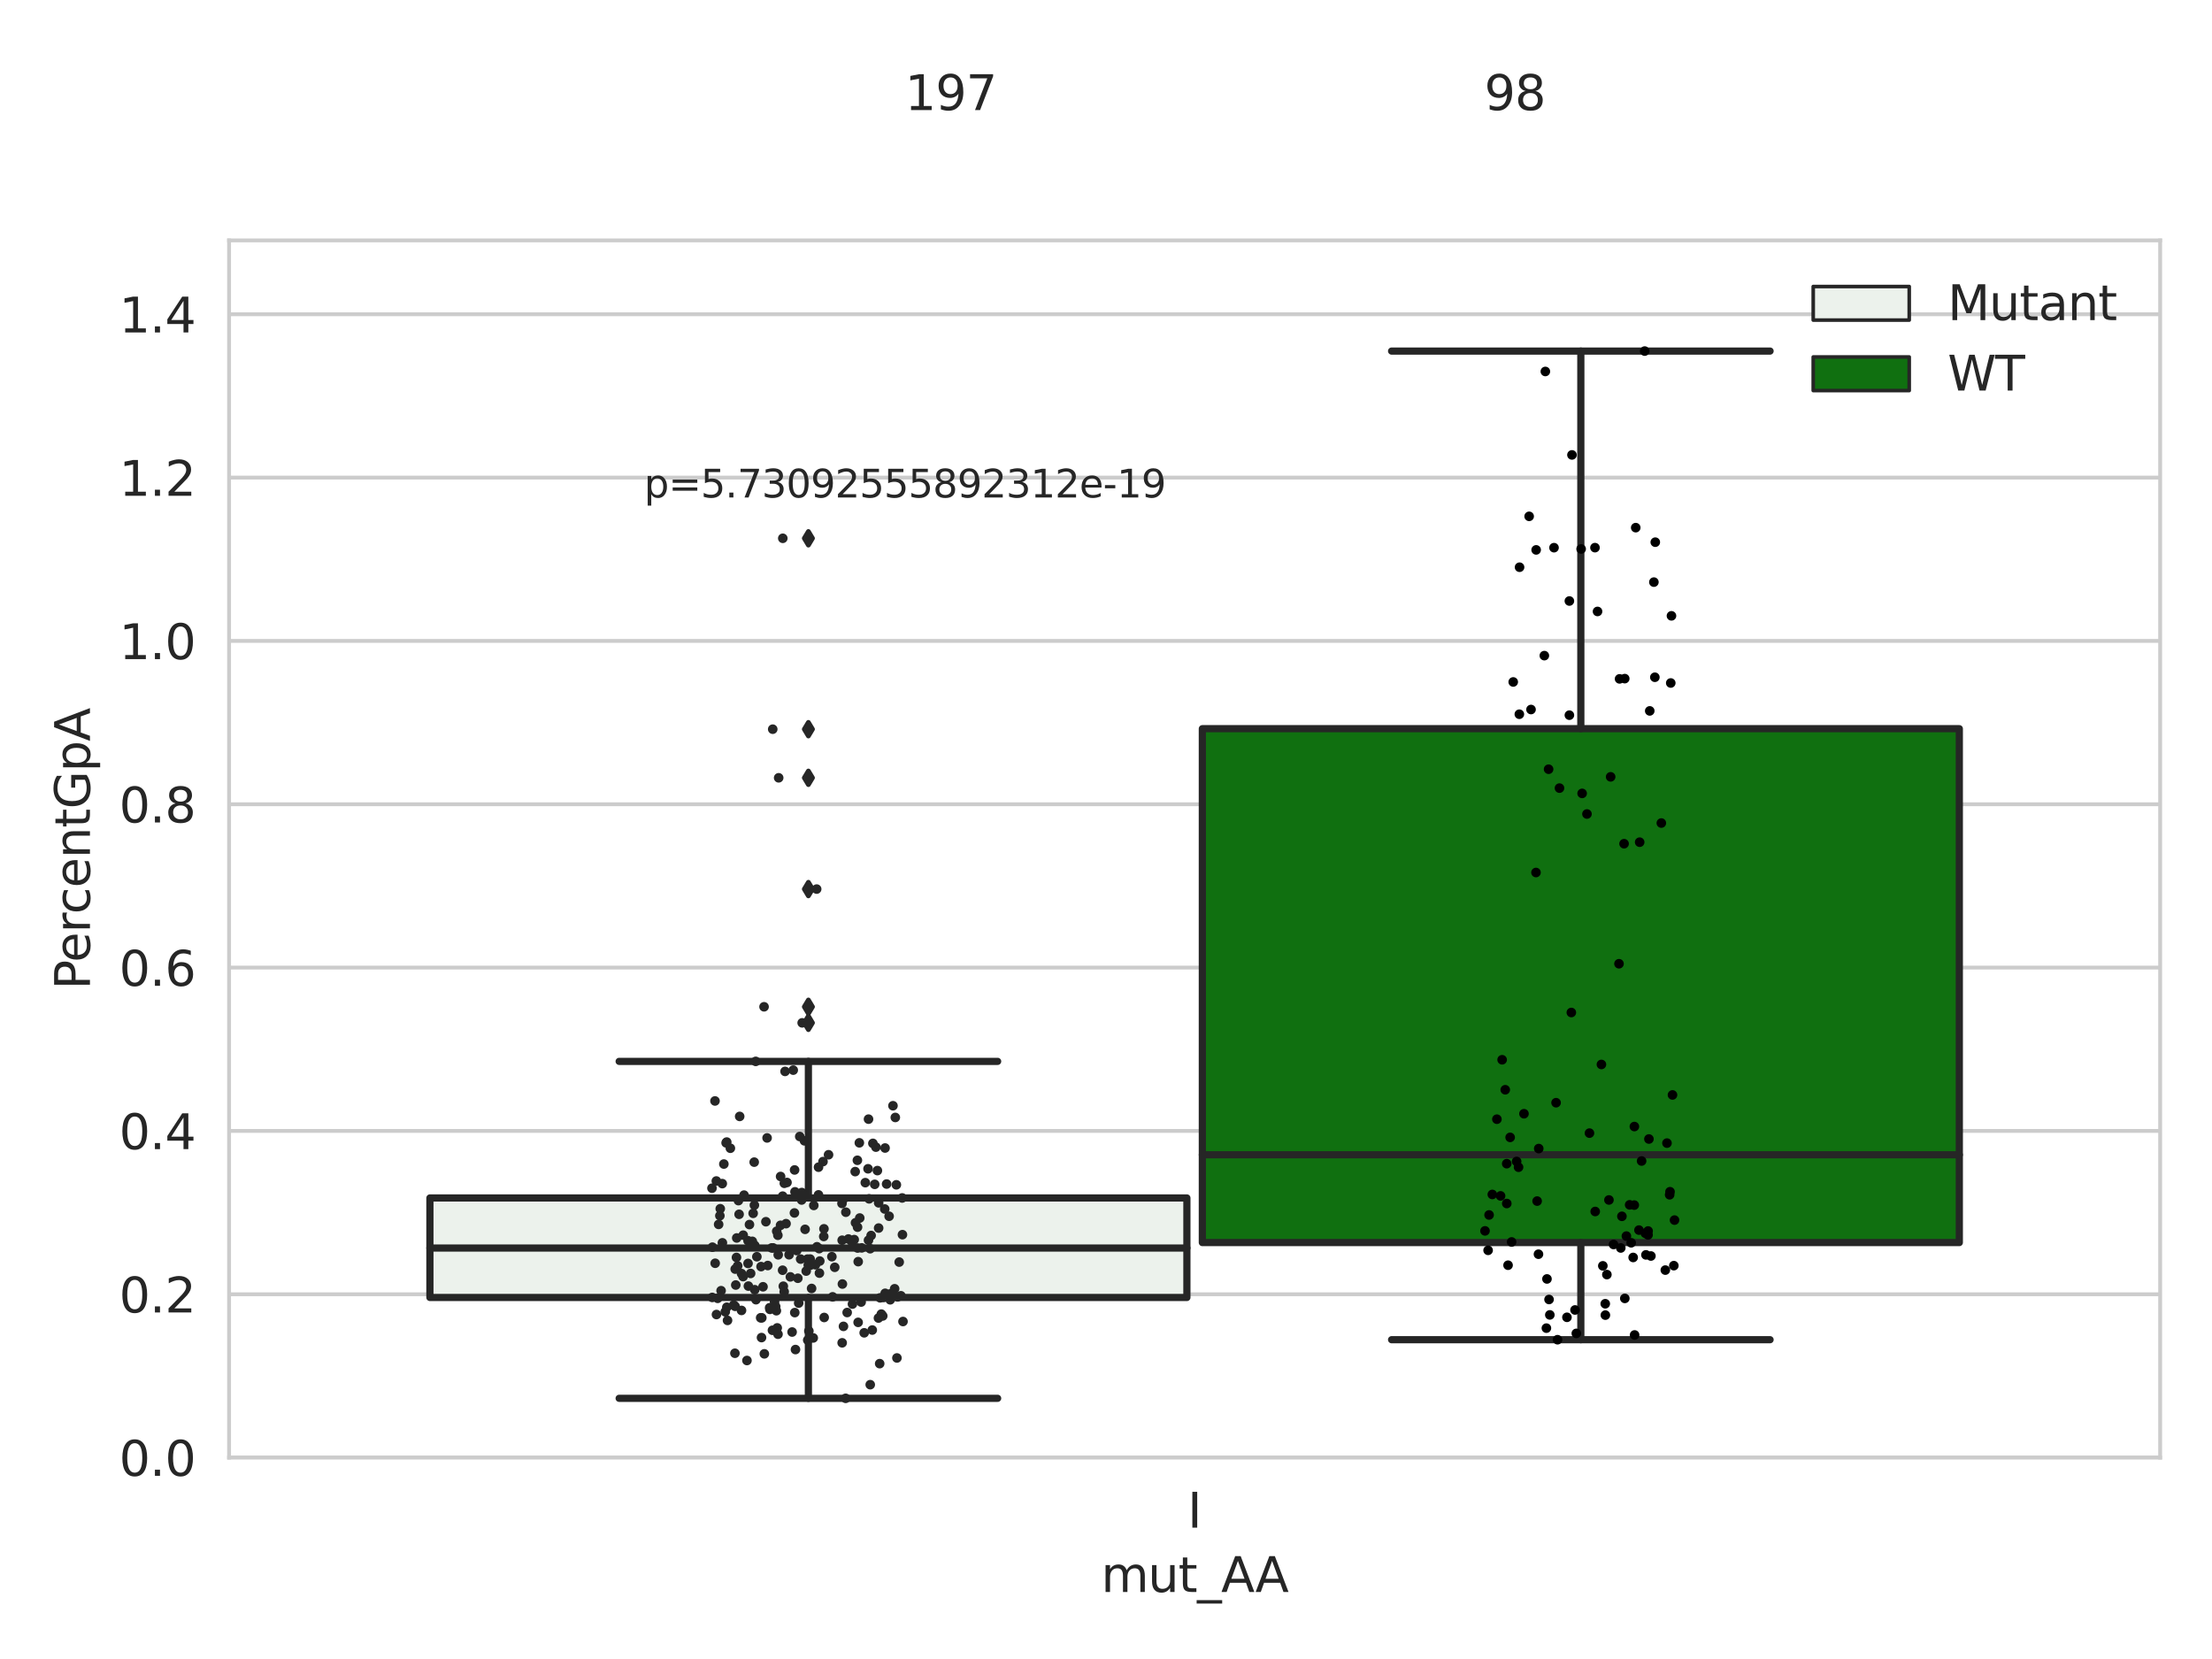 <?xml version="1.0" encoding="utf-8" standalone="no"?>
<!DOCTYPE svg PUBLIC "-//W3C//DTD SVG 1.1//EN"
  "http://www.w3.org/Graphics/SVG/1.1/DTD/svg11.dtd">
<svg xmlns:xlink="http://www.w3.org/1999/xlink" width="460.8pt" height="345.6pt" viewBox="0 0 460.8 345.6" xmlns="http://www.w3.org/2000/svg" version="1.1">
 <defs>
  <style type="text/css">*{stroke-linejoin: round; stroke-linecap: butt}</style>
 </defs>
 <g id="figure_1">
  <g id="patch_1">
   <path d="M 0 345.6 
L 460.8 345.6 
L 460.8 0 
L 0 0 
z
" style="fill: #ffffff"/>
  </g>
  <g id="axes_1">
   <g id="patch_2">
    <path d="M 47.72 303.64 
L 450 303.64 
L 450 50.085 
L 47.72 50.085 
z
" style="fill: #ffffff"/>
   </g>
   <g id="matplotlib.axis_1">
    <g id="xtick_1">
     <g id="text_1">
      <!-- I -->
      <g style="fill: #262626" transform="translate(247.385 318.238)scale(0.1 -0.1)">
       <defs>
        <path id="DejaVuSans-49" d="M 628 4666 
L 1259 4666 
L 1259 0 
L 628 0 
L 628 4666 
z
" transform="scale(0.016)"/>
       </defs>
       <use xlink:href="#DejaVuSans-49"/>
      </g>
     </g>
    </g>
    <g id="text_2">
     <!-- mut_AA -->
     <g style="fill: #262626" transform="translate(229.383 331.638)scale(0.1 -0.1)">
      <defs>
       <path id="DejaVuSans-6d" d="M 3328 2828 
Q 3544 3216 3844 3400 
Q 4144 3584 4550 3584 
Q 5097 3584 5394 3201 
Q 5691 2819 5691 2113 
L 5691 0 
L 5113 0 
L 5113 2094 
Q 5113 2597 4934 2840 
Q 4756 3084 4391 3084 
Q 3944 3084 3684 2787 
Q 3425 2491 3425 1978 
L 3425 0 
L 2847 0 
L 2847 2094 
Q 2847 2600 2669 2842 
Q 2491 3084 2119 3084 
Q 1678 3084 1418 2786 
Q 1159 2488 1159 1978 
L 1159 0 
L 581 0 
L 581 3500 
L 1159 3500 
L 1159 2956 
Q 1356 3278 1631 3431 
Q 1906 3584 2284 3584 
Q 2666 3584 2933 3390 
Q 3200 3197 3328 2828 
z
" transform="scale(0.016)"/>
       <path id="DejaVuSans-75" d="M 544 1381 
L 544 3500 
L 1119 3500 
L 1119 1403 
Q 1119 906 1312 657 
Q 1506 409 1894 409 
Q 2359 409 2629 706 
Q 2900 1003 2900 1516 
L 2900 3500 
L 3475 3500 
L 3475 0 
L 2900 0 
L 2900 538 
Q 2691 219 2414 64 
Q 2138 -91 1772 -91 
Q 1169 -91 856 284 
Q 544 659 544 1381 
z
M 1991 3584 
L 1991 3584 
z
" transform="scale(0.016)"/>
       <path id="DejaVuSans-74" d="M 1172 4494 
L 1172 3500 
L 2356 3500 
L 2356 3053 
L 1172 3053 
L 1172 1153 
Q 1172 725 1289 603 
Q 1406 481 1766 481 
L 2356 481 
L 2356 0 
L 1766 0 
Q 1100 0 847 248 
Q 594 497 594 1153 
L 594 3053 
L 172 3053 
L 172 3500 
L 594 3500 
L 594 4494 
L 1172 4494 
z
" transform="scale(0.016)"/>
       <path id="DejaVuSans-5f" d="M 3263 -1063 
L 3263 -1509 
L -63 -1509 
L -63 -1063 
L 3263 -1063 
z
" transform="scale(0.016)"/>
       <path id="DejaVuSans-41" d="M 2188 4044 
L 1331 1722 
L 3047 1722 
L 2188 4044 
z
M 1831 4666 
L 2547 4666 
L 4325 0 
L 3669 0 
L 3244 1197 
L 1141 1197 
L 716 0 
L 50 0 
L 1831 4666 
z
" transform="scale(0.016)"/>
      </defs>
      <use xlink:href="#DejaVuSans-6d"/>
      <use xlink:href="#DejaVuSans-75" x="97.412"/>
      <use xlink:href="#DejaVuSans-74" x="160.791"/>
      <use xlink:href="#DejaVuSans-5f" x="200"/>
      <use xlink:href="#DejaVuSans-41" x="250"/>
      <use xlink:href="#DejaVuSans-41" x="321.158"/>
     </g>
    </g>
   </g>
   <g id="matplotlib.axis_2">
    <g id="ytick_1">
     <g id="line2d_1">
      <path d="M 47.72 303.64 
L 450 303.64 
" clip-path="url(#pb534c7aae3)" style="fill: none; stroke: #cccccc; stroke-width: 0.8; stroke-linecap: round"/>
     </g>
     <g id="text_3">
      <!-- 0.0 -->
      <g style="fill: #262626" transform="translate(24.817 307.439)scale(0.1 -0.1)">
       <defs>
        <path id="DejaVuSans-30" d="M 2034 4250 
Q 1547 4250 1301 3770 
Q 1056 3291 1056 2328 
Q 1056 1369 1301 889 
Q 1547 409 2034 409 
Q 2525 409 2770 889 
Q 3016 1369 3016 2328 
Q 3016 3291 2770 3770 
Q 2525 4250 2034 4250 
z
M 2034 4750 
Q 2819 4750 3233 4129 
Q 3647 3509 3647 2328 
Q 3647 1150 3233 529 
Q 2819 -91 2034 -91 
Q 1250 -91 836 529 
Q 422 1150 422 2328 
Q 422 3509 836 4129 
Q 1250 4750 2034 4750 
z
" transform="scale(0.016)"/>
        <path id="DejaVuSans-2e" d="M 684 794 
L 1344 794 
L 1344 0 
L 684 0 
L 684 794 
z
" transform="scale(0.016)"/>
       </defs>
       <use xlink:href="#DejaVuSans-30"/>
       <use xlink:href="#DejaVuSans-2e" x="63.623"/>
       <use xlink:href="#DejaVuSans-30" x="95.41"/>
      </g>
     </g>
    </g>
    <g id="ytick_2">
     <g id="line2d_2">
      <path d="M 47.72 269.614 
L 450 269.614 
" clip-path="url(#pb534c7aae3)" style="fill: none; stroke: #cccccc; stroke-width: 0.8; stroke-linecap: round"/>
     </g>
     <g id="text_4">
      <!-- 0.2 -->
      <g style="fill: #262626" transform="translate(24.817 273.413)scale(0.1 -0.1)">
       <defs>
        <path id="DejaVuSans-32" d="M 1228 531 
L 3431 531 
L 3431 0 
L 469 0 
L 469 531 
Q 828 903 1448 1529 
Q 2069 2156 2228 2338 
Q 2531 2678 2651 2914 
Q 2772 3150 2772 3378 
Q 2772 3750 2511 3984 
Q 2250 4219 1831 4219 
Q 1534 4219 1204 4116 
Q 875 4013 500 3803 
L 500 4441 
Q 881 4594 1212 4672 
Q 1544 4750 1819 4750 
Q 2544 4750 2975 4387 
Q 3406 4025 3406 3419 
Q 3406 3131 3298 2873 
Q 3191 2616 2906 2266 
Q 2828 2175 2409 1742 
Q 1991 1309 1228 531 
z
" transform="scale(0.016)"/>
       </defs>
       <use xlink:href="#DejaVuSans-30"/>
       <use xlink:href="#DejaVuSans-2e" x="63.623"/>
       <use xlink:href="#DejaVuSans-32" x="95.41"/>
      </g>
     </g>
    </g>
    <g id="ytick_3">
     <g id="line2d_3">
      <path d="M 47.72 235.589 
L 450 235.589 
" clip-path="url(#pb534c7aae3)" style="fill: none; stroke: #cccccc; stroke-width: 0.8; stroke-linecap: round"/>
     </g>
     <g id="text_5">
      <!-- 0.4 -->
      <g style="fill: #262626" transform="translate(24.817 239.388)scale(0.1 -0.1)">
       <defs>
        <path id="DejaVuSans-34" d="M 2419 4116 
L 825 1625 
L 2419 1625 
L 2419 4116 
z
M 2253 4666 
L 3047 4666 
L 3047 1625 
L 3713 1625 
L 3713 1100 
L 3047 1100 
L 3047 0 
L 2419 0 
L 2419 1100 
L 313 1100 
L 313 1709 
L 2253 4666 
z
" transform="scale(0.016)"/>
       </defs>
       <use xlink:href="#DejaVuSans-30"/>
       <use xlink:href="#DejaVuSans-2e" x="63.623"/>
       <use xlink:href="#DejaVuSans-34" x="95.41"/>
      </g>
     </g>
    </g>
    <g id="ytick_4">
     <g id="line2d_4">
      <path d="M 47.72 201.563 
L 450 201.563 
" clip-path="url(#pb534c7aae3)" style="fill: none; stroke: #cccccc; stroke-width: 0.8; stroke-linecap: round"/>
     </g>
     <g id="text_6">
      <!-- 0.6 -->
      <g style="fill: #262626" transform="translate(24.817 205.362)scale(0.1 -0.1)">
       <defs>
        <path id="DejaVuSans-36" d="M 2113 2584 
Q 1688 2584 1439 2293 
Q 1191 2003 1191 1497 
Q 1191 994 1439 701 
Q 1688 409 2113 409 
Q 2538 409 2786 701 
Q 3034 994 3034 1497 
Q 3034 2003 2786 2293 
Q 2538 2584 2113 2584 
z
M 3366 4563 
L 3366 3988 
Q 3128 4100 2886 4159 
Q 2644 4219 2406 4219 
Q 1781 4219 1451 3797 
Q 1122 3375 1075 2522 
Q 1259 2794 1537 2939 
Q 1816 3084 2150 3084 
Q 2853 3084 3261 2657 
Q 3669 2231 3669 1497 
Q 3669 778 3244 343 
Q 2819 -91 2113 -91 
Q 1303 -91 875 529 
Q 447 1150 447 2328 
Q 447 3434 972 4092 
Q 1497 4750 2381 4750 
Q 2619 4750 2861 4703 
Q 3103 4656 3366 4563 
z
" transform="scale(0.016)"/>
       </defs>
       <use xlink:href="#DejaVuSans-30"/>
       <use xlink:href="#DejaVuSans-2e" x="63.623"/>
       <use xlink:href="#DejaVuSans-36" x="95.41"/>
      </g>
     </g>
    </g>
    <g id="ytick_5">
     <g id="line2d_5">
      <path d="M 47.72 167.537 
L 450 167.537 
" clip-path="url(#pb534c7aae3)" style="fill: none; stroke: #cccccc; stroke-width: 0.8; stroke-linecap: round"/>
     </g>
     <g id="text_7">
      <!-- 0.8 -->
      <g style="fill: #262626" transform="translate(24.817 171.336)scale(0.1 -0.1)">
       <defs>
        <path id="DejaVuSans-38" d="M 2034 2216 
Q 1584 2216 1326 1975 
Q 1069 1734 1069 1313 
Q 1069 891 1326 650 
Q 1584 409 2034 409 
Q 2484 409 2743 651 
Q 3003 894 3003 1313 
Q 3003 1734 2745 1975 
Q 2488 2216 2034 2216 
z
M 1403 2484 
Q 997 2584 770 2862 
Q 544 3141 544 3541 
Q 544 4100 942 4425 
Q 1341 4750 2034 4750 
Q 2731 4750 3128 4425 
Q 3525 4100 3525 3541 
Q 3525 3141 3298 2862 
Q 3072 2584 2669 2484 
Q 3125 2378 3379 2068 
Q 3634 1759 3634 1313 
Q 3634 634 3220 271 
Q 2806 -91 2034 -91 
Q 1263 -91 848 271 
Q 434 634 434 1313 
Q 434 1759 690 2068 
Q 947 2378 1403 2484 
z
M 1172 3481 
Q 1172 3119 1398 2916 
Q 1625 2713 2034 2713 
Q 2441 2713 2670 2916 
Q 2900 3119 2900 3481 
Q 2900 3844 2670 4047 
Q 2441 4250 2034 4250 
Q 1625 4250 1398 4047 
Q 1172 3844 1172 3481 
z
" transform="scale(0.016)"/>
       </defs>
       <use xlink:href="#DejaVuSans-30"/>
       <use xlink:href="#DejaVuSans-2e" x="63.623"/>
       <use xlink:href="#DejaVuSans-38" x="95.41"/>
      </g>
     </g>
    </g>
    <g id="ytick_6">
     <g id="line2d_6">
      <path d="M 47.72 133.511 
L 450 133.511 
" clip-path="url(#pb534c7aae3)" style="fill: none; stroke: #cccccc; stroke-width: 0.8; stroke-linecap: round"/>
     </g>
     <g id="text_8">
      <!-- 1.0 -->
      <g style="fill: #262626" transform="translate(24.817 137.311)scale(0.1 -0.1)">
       <defs>
        <path id="DejaVuSans-31" d="M 794 531 
L 1825 531 
L 1825 4091 
L 703 3866 
L 703 4441 
L 1819 4666 
L 2450 4666 
L 2450 531 
L 3481 531 
L 3481 0 
L 794 0 
L 794 531 
z
" transform="scale(0.016)"/>
       </defs>
       <use xlink:href="#DejaVuSans-31"/>
       <use xlink:href="#DejaVuSans-2e" x="63.623"/>
       <use xlink:href="#DejaVuSans-30" x="95.41"/>
      </g>
     </g>
    </g>
    <g id="ytick_7">
     <g id="line2d_7">
      <path d="M 47.72 99.486 
L 450 99.486 
" clip-path="url(#pb534c7aae3)" style="fill: none; stroke: #cccccc; stroke-width: 0.8; stroke-linecap: round"/>
     </g>
     <g id="text_9">
      <!-- 1.2 -->
      <g style="fill: #262626" transform="translate(24.817 103.285)scale(0.1 -0.1)">
       <use xlink:href="#DejaVuSans-31"/>
       <use xlink:href="#DejaVuSans-2e" x="63.623"/>
       <use xlink:href="#DejaVuSans-32" x="95.41"/>
      </g>
     </g>
    </g>
    <g id="ytick_8">
     <g id="line2d_8">
      <path d="M 47.72 65.46 
L 450 65.46 
" clip-path="url(#pb534c7aae3)" style="fill: none; stroke: #cccccc; stroke-width: 0.8; stroke-linecap: round"/>
     </g>
     <g id="text_10">
      <!-- 1.4 -->
      <g style="fill: #262626" transform="translate(24.817 69.259)scale(0.1 -0.1)">
       <use xlink:href="#DejaVuSans-31"/>
       <use xlink:href="#DejaVuSans-2e" x="63.623"/>
       <use xlink:href="#DejaVuSans-34" x="95.41"/>
      </g>
     </g>
    </g>
    <g id="text_11">
     <!-- PercentGpA -->
     <g style="fill: #262626" transform="translate(18.737 206.139)rotate(-90)scale(0.1 -0.1)">
      <defs>
       <path id="DejaVuSans-50" d="M 1259 4147 
L 1259 2394 
L 2053 2394 
Q 2494 2394 2734 2622 
Q 2975 2850 2975 3272 
Q 2975 3691 2734 3919 
Q 2494 4147 2053 4147 
L 1259 4147 
z
M 628 4666 
L 2053 4666 
Q 2838 4666 3239 4311 
Q 3641 3956 3641 3272 
Q 3641 2581 3239 2228 
Q 2838 1875 2053 1875 
L 1259 1875 
L 1259 0 
L 628 0 
L 628 4666 
z
" transform="scale(0.016)"/>
       <path id="DejaVuSans-65" d="M 3597 1894 
L 3597 1613 
L 953 1613 
Q 991 1019 1311 708 
Q 1631 397 2203 397 
Q 2534 397 2845 478 
Q 3156 559 3463 722 
L 3463 178 
Q 3153 47 2828 -22 
Q 2503 -91 2169 -91 
Q 1331 -91 842 396 
Q 353 884 353 1716 
Q 353 2575 817 3079 
Q 1281 3584 2069 3584 
Q 2775 3584 3186 3129 
Q 3597 2675 3597 1894 
z
M 3022 2063 
Q 3016 2534 2758 2815 
Q 2500 3097 2075 3097 
Q 1594 3097 1305 2825 
Q 1016 2553 972 2059 
L 3022 2063 
z
" transform="scale(0.016)"/>
       <path id="DejaVuSans-72" d="M 2631 2963 
Q 2534 3019 2420 3045 
Q 2306 3072 2169 3072 
Q 1681 3072 1420 2755 
Q 1159 2438 1159 1844 
L 1159 0 
L 581 0 
L 581 3500 
L 1159 3500 
L 1159 2956 
Q 1341 3275 1631 3429 
Q 1922 3584 2338 3584 
Q 2397 3584 2469 3576 
Q 2541 3569 2628 3553 
L 2631 2963 
z
" transform="scale(0.016)"/>
       <path id="DejaVuSans-63" d="M 3122 3366 
L 3122 2828 
Q 2878 2963 2633 3030 
Q 2388 3097 2138 3097 
Q 1578 3097 1268 2742 
Q 959 2388 959 1747 
Q 959 1106 1268 751 
Q 1578 397 2138 397 
Q 2388 397 2633 464 
Q 2878 531 3122 666 
L 3122 134 
Q 2881 22 2623 -34 
Q 2366 -91 2075 -91 
Q 1284 -91 818 406 
Q 353 903 353 1747 
Q 353 2603 823 3093 
Q 1294 3584 2113 3584 
Q 2378 3584 2631 3529 
Q 2884 3475 3122 3366 
z
" transform="scale(0.016)"/>
       <path id="DejaVuSans-6e" d="M 3513 2113 
L 3513 0 
L 2938 0 
L 2938 2094 
Q 2938 2591 2744 2837 
Q 2550 3084 2163 3084 
Q 1697 3084 1428 2787 
Q 1159 2491 1159 1978 
L 1159 0 
L 581 0 
L 581 3500 
L 1159 3500 
L 1159 2956 
Q 1366 3272 1645 3428 
Q 1925 3584 2291 3584 
Q 2894 3584 3203 3211 
Q 3513 2838 3513 2113 
z
" transform="scale(0.016)"/>
       <path id="DejaVuSans-47" d="M 3809 666 
L 3809 1919 
L 2778 1919 
L 2778 2438 
L 4434 2438 
L 4434 434 
Q 4069 175 3628 42 
Q 3188 -91 2688 -91 
Q 1594 -91 976 548 
Q 359 1188 359 2328 
Q 359 3472 976 4111 
Q 1594 4750 2688 4750 
Q 3144 4750 3555 4637 
Q 3966 4525 4313 4306 
L 4313 3634 
Q 3963 3931 3569 4081 
Q 3175 4231 2741 4231 
Q 1884 4231 1454 3753 
Q 1025 3275 1025 2328 
Q 1025 1384 1454 906 
Q 1884 428 2741 428 
Q 3075 428 3337 486 
Q 3600 544 3809 666 
z
" transform="scale(0.016)"/>
       <path id="DejaVuSans-70" d="M 1159 525 
L 1159 -1331 
L 581 -1331 
L 581 3500 
L 1159 3500 
L 1159 2969 
Q 1341 3281 1617 3432 
Q 1894 3584 2278 3584 
Q 2916 3584 3314 3078 
Q 3713 2572 3713 1747 
Q 3713 922 3314 415 
Q 2916 -91 2278 -91 
Q 1894 -91 1617 61 
Q 1341 213 1159 525 
z
M 3116 1747 
Q 3116 2381 2855 2742 
Q 2594 3103 2138 3103 
Q 1681 3103 1420 2742 
Q 1159 2381 1159 1747 
Q 1159 1113 1420 752 
Q 1681 391 2138 391 
Q 2594 391 2855 752 
Q 3116 1113 3116 1747 
z
" transform="scale(0.016)"/>
      </defs>
      <use xlink:href="#DejaVuSans-50"/>
      <use xlink:href="#DejaVuSans-65" x="56.678"/>
      <use xlink:href="#DejaVuSans-72" x="118.201"/>
      <use xlink:href="#DejaVuSans-63" x="157.064"/>
      <use xlink:href="#DejaVuSans-65" x="212.045"/>
      <use xlink:href="#DejaVuSans-6e" x="273.568"/>
      <use xlink:href="#DejaVuSans-74" x="336.947"/>
      <use xlink:href="#DejaVuSans-47" x="376.156"/>
      <use xlink:href="#DejaVuSans-70" x="453.646"/>
      <use xlink:href="#DejaVuSans-41" x="517.123"/>
     </g>
    </g>
   </g>
   <g id="patch_3">
    <path d="M 89.557 270.289 
L 247.251 270.289 
L 247.251 249.556 
L 89.557 249.556 
L 89.557 270.289 
z
" clip-path="url(#pb534c7aae3)" style="fill: #ecf2ec; stroke: #262626; stroke-width: 1.5; stroke-linejoin: miter"/>
   </g>
   <g id="patch_4">
    <path d="M 250.469 258.851 
L 408.163 258.851 
L 408.163 151.798 
L 250.469 151.798 
L 250.469 258.851 
z
" clip-path="url(#pb534c7aae3)" style="fill: #107010; stroke: #262626; stroke-width: 1.5; stroke-linejoin: miter"/>
   </g>
   <g id="patch_5">
    <path d="M 248.86 303.64 
L 248.86 303.64 
L 248.86 303.64 
L 248.86 303.64 
z
" clip-path="url(#pb534c7aae3)" style="fill: #ecf2ec; stroke: #262626; stroke-width: 0.75; stroke-linejoin: miter"/>
   </g>
   <g id="patch_6">
    <path d="M 248.86 303.64 
L 248.86 303.64 
L 248.86 303.64 
L 248.86 303.64 
z
" clip-path="url(#pb534c7aae3)" style="fill: #107010; stroke: #262626; stroke-width: 0.75; stroke-linejoin: miter"/>
   </g>
   <g id="PathCollection_1"/>
   <g id="PathCollection_2"/>
   <g id="line2d_9">
    <path d="M 168.404 270.289 
L 168.404 291.295 
" clip-path="url(#pb534c7aae3)" style="fill: none; stroke: #262626; stroke-width: 1.5; stroke-linecap: round"/>
   </g>
   <g id="line2d_10">
    <path d="M 168.404 249.556 
L 168.404 221.105 
" clip-path="url(#pb534c7aae3)" style="fill: none; stroke: #262626; stroke-width: 1.5; stroke-linecap: round"/>
   </g>
   <g id="line2d_11">
    <path d="M 128.981 291.295 
L 207.827 291.295 
" clip-path="url(#pb534c7aae3)" style="fill: none; stroke: #262626; stroke-width: 1.5; stroke-linecap: round"/>
   </g>
   <g id="line2d_12">
    <path d="M 128.981 221.105 
L 207.827 221.105 
" clip-path="url(#pb534c7aae3)" style="fill: none; stroke: #262626; stroke-width: 1.5; stroke-linecap: round"/>
   </g>
   <g id="line2d_13">
    <defs>
     <path id="m7ea9da7914" d="M -0 1.414 
L 0.849 0 
L 0 -1.414 
L -0.849 -0 
z
" style="stroke: #262626; stroke-linejoin: miter"/>
    </defs>
    <g clip-path="url(#pb534c7aae3)">
     <use xlink:href="#m7ea9da7914" x="168.404" y="151.904" style="fill: #262626; stroke: #262626; stroke-linejoin: miter"/>
     <use xlink:href="#m7ea9da7914" x="168.404" y="162.031" style="fill: #262626; stroke: #262626; stroke-linejoin: miter"/>
     <use xlink:href="#m7ea9da7914" x="168.404" y="185.211" style="fill: #262626; stroke: #262626; stroke-linejoin: miter"/>
     <use xlink:href="#m7ea9da7914" x="168.404" y="213.077" style="fill: #262626; stroke: #262626; stroke-linejoin: miter"/>
     <use xlink:href="#m7ea9da7914" x="168.404" y="209.732" style="fill: #262626; stroke: #262626; stroke-linejoin: miter"/>
     <use xlink:href="#m7ea9da7914" x="168.404" y="112.137" style="fill: #262626; stroke: #262626; stroke-linejoin: miter"/>
    </g>
   </g>
   <g id="line2d_14">
    <path d="M 329.316 258.851 
L 329.316 279.086 
" clip-path="url(#pb534c7aae3)" style="fill: none; stroke: #262626; stroke-width: 1.5; stroke-linecap: round"/>
   </g>
   <g id="line2d_15">
    <path d="M 329.316 151.798 
L 329.316 73.136 
" clip-path="url(#pb534c7aae3)" style="fill: none; stroke: #262626; stroke-width: 1.5; stroke-linecap: round"/>
   </g>
   <g id="line2d_16">
    <path d="M 289.893 279.086 
L 368.739 279.086 
" clip-path="url(#pb534c7aae3)" style="fill: none; stroke: #262626; stroke-width: 1.5; stroke-linecap: round"/>
   </g>
   <g id="line2d_17">
    <path d="M 289.893 73.136 
L 368.739 73.136 
" clip-path="url(#pb534c7aae3)" style="fill: none; stroke: #262626; stroke-width: 1.5; stroke-linecap: round"/>
   </g>
   <g id="line2d_18"/>
   <g id="line2d_19">
    <path d="M 89.557 259.985 
L 247.251 259.985 
" clip-path="url(#pb534c7aae3)" style="fill: none; stroke: #262626; stroke-width: 1.5; stroke-linecap: round"/>
   </g>
   <g id="line2d_20">
    <path d="M 250.469 240.563 
L 408.163 240.563 
" clip-path="url(#pb534c7aae3)" style="fill: none; stroke: #262626; stroke-width: 1.5; stroke-linecap: round"/>
   </g>
   <g id="patch_7">
    <path d="M 47.72 303.64 
L 47.72 50.085 
" style="fill: none; stroke: #cccccc; stroke-width: 0.8; stroke-linejoin: miter; stroke-linecap: square"/>
   </g>
   <g id="patch_8">
    <path d="M 450 303.64 
L 450 50.085 
" style="fill: none; stroke: #cccccc; stroke-width: 0.8; stroke-linejoin: miter; stroke-linecap: square"/>
   </g>
   <g id="patch_9">
    <path d="M 47.72 303.64 
L 450 303.64 
" style="fill: none; stroke: #cccccc; stroke-width: 0.8; stroke-linejoin: miter; stroke-linecap: square"/>
   </g>
   <g id="patch_10">
    <path d="M 47.72 50.085 
L 450 50.085 
" style="fill: none; stroke: #cccccc; stroke-width: 0.8; stroke-linejoin: miter; stroke-linecap: square"/>
   </g>
   <g id="PathCollection_3">
    <defs>
     <path id="C0_0_162a44a582" d="M 0 1 
C 0.265 1 0.52 0.895 0.707 0.707 
C 0.895 0.52 1 0.265 1 -0 
C 1 -0.265 0.895 -0.52 0.707 -0.707 
C 0.52 -0.895 0.265 -1 0 -1 
C -0.265 -1 -0.52 -0.895 -0.707 -0.707 
C -0.895 -0.52 -1 -0.265 -1 0 
C -1 0.265 -0.895 0.52 -0.707 0.707 
C -0.52 0.895 -0.265 1 0 1 
z
"/>
    </defs>
    <g clip-path="url(#pb534c7aae3)">
     <use xlink:href="#C0_0_162a44a582" x="160.974" y="151.904" style="fill: #262626"/>
    </g>
    <g clip-path="url(#pb534c7aae3)">
     <use xlink:href="#C0_0_162a44a582" x="176.481" y="273.422" style="fill: #262626"/>
    </g>
    <g clip-path="url(#pb534c7aae3)">
     <use xlink:href="#C0_0_162a44a582" x="148.376" y="270.277" style="fill: #262626"/>
    </g>
    <g clip-path="url(#pb534c7aae3)">
     <use xlink:href="#C0_0_162a44a582" x="175.712" y="276.306" style="fill: #262626"/>
    </g>
    <g clip-path="url(#pb534c7aae3)">
     <use xlink:href="#C0_0_162a44a582" x="170.642" y="260.115" style="fill: #262626"/>
    </g>
    <g clip-path="url(#pb534c7aae3)">
     <use xlink:href="#C0_0_162a44a582" x="162.211" y="162.031" style="fill: #262626"/>
    </g>
    <g clip-path="url(#pb534c7aae3)">
     <use xlink:href="#C0_0_162a44a582" x="160.33" y="272.423" style="fill: #262626"/>
    </g>
    <g clip-path="url(#pb534c7aae3)">
     <use xlink:href="#C0_0_162a44a582" x="169.414" y="278.715" style="fill: #262626"/>
    </g>
    <g clip-path="url(#pb534c7aae3)">
     <use xlink:href="#C0_0_162a44a582" x="178.657" y="259.985" style="fill: #262626"/>
    </g>
    <g clip-path="url(#pb534c7aae3)">
     <use xlink:href="#C0_0_162a44a582" x="157.233" y="259.452" style="fill: #262626"/>
    </g>
    <g clip-path="url(#pb534c7aae3)">
     <use xlink:href="#C0_0_162a44a582" x="170.776" y="262.701" style="fill: #262626"/>
    </g>
    <g clip-path="url(#pb534c7aae3)">
     <use xlink:href="#C0_0_162a44a582" x="162.613" y="245.084" style="fill: #262626"/>
    </g>
    <g clip-path="url(#pb534c7aae3)">
     <use xlink:href="#C0_0_162a44a582" x="182.467" y="238.967" style="fill: #262626"/>
    </g>
    <g clip-path="url(#pb534c7aae3)">
     <use xlink:href="#C0_0_162a44a582" x="157.152" y="251.056" style="fill: #262626"/>
    </g>
    <g clip-path="url(#pb534c7aae3)">
     <use xlink:href="#C0_0_162a44a582" x="179.102" y="253.736" style="fill: #262626"/>
    </g>
    <g clip-path="url(#pb534c7aae3)">
     <use xlink:href="#C0_0_162a44a582" x="154.089" y="232.571" style="fill: #262626"/>
    </g>
    <g clip-path="url(#pb534c7aae3)">
     <use xlink:href="#C0_0_162a44a582" x="171.645" y="255.985" style="fill: #262626"/>
    </g>
    <g clip-path="url(#pb534c7aae3)">
     <use xlink:href="#C0_0_162a44a582" x="160.917" y="277.123" style="fill: #262626"/>
    </g>
    <g clip-path="url(#pb534c7aae3)">
     <use xlink:href="#C0_0_162a44a582" x="149.507" y="270.466" style="fill: #262626"/>
    </g>
    <g clip-path="url(#pb534c7aae3)">
     <use xlink:href="#C0_0_162a44a582" x="169.069" y="268.41" style="fill: #262626"/>
    </g>
    <g clip-path="url(#pb534c7aae3)">
     <use xlink:href="#C0_0_162a44a582" x="153.676" y="263.707" style="fill: #262626"/>
    </g>
    <g clip-path="url(#pb534c7aae3)">
     <use xlink:href="#C0_0_162a44a582" x="175.647" y="249.858" style="fill: #262626"/>
    </g>
    <g clip-path="url(#pb534c7aae3)">
     <use xlink:href="#C0_0_162a44a582" x="178.642" y="255.643" style="fill: #262626"/>
    </g>
    <g clip-path="url(#pb534c7aae3)">
     <use xlink:href="#C0_0_162a44a582" x="153.829" y="250.112" style="fill: #262626"/>
    </g>
    <g clip-path="url(#pb534c7aae3)">
     <use xlink:href="#C0_0_162a44a582" x="154.471" y="272.985" style="fill: #262626"/>
    </g>
    <g clip-path="url(#pb534c7aae3)">
     <use xlink:href="#C0_0_162a44a582" x="183.596" y="273.755" style="fill: #262626"/>
    </g>
    <g clip-path="url(#pb534c7aae3)">
     <use xlink:href="#C0_0_162a44a582" x="153.14" y="272.128" style="fill: #262626"/>
    </g>
    <g clip-path="url(#pb534c7aae3)">
     <use xlink:href="#C0_0_162a44a582" x="178.766" y="275.47" style="fill: #262626"/>
    </g>
    <g clip-path="url(#pb534c7aae3)">
     <use xlink:href="#C0_0_162a44a582" x="162.117" y="261.402" style="fill: #262626"/>
    </g>
    <g clip-path="url(#pb534c7aae3)">
     <use xlink:href="#C0_0_162a44a582" x="152.149" y="239.201" style="fill: #262626"/>
    </g>
    <g clip-path="url(#pb534c7aae3)">
     <use xlink:href="#C0_0_162a44a582" x="187.677" y="269.933" style="fill: #262626"/>
    </g>
    <g clip-path="url(#pb534c7aae3)">
     <use xlink:href="#C0_0_162a44a582" x="163.178" y="267.943" style="fill: #262626"/>
    </g>
    <g clip-path="url(#pb534c7aae3)">
     <use xlink:href="#C0_0_162a44a582" x="181.472" y="257.377" style="fill: #262626"/>
    </g>
    <g clip-path="url(#pb534c7aae3)">
     <use xlink:href="#C0_0_162a44a582" x="150.794" y="242.491" style="fill: #262626"/>
    </g>
    <g clip-path="url(#pb534c7aae3)">
     <use xlink:href="#C0_0_162a44a582" x="177.476" y="258.688" style="fill: #262626"/>
    </g>
    <g clip-path="url(#pb534c7aae3)">
     <use xlink:href="#C0_0_162a44a582" x="165.982" y="260.518" style="fill: #262626"/>
    </g>
    <g clip-path="url(#pb534c7aae3)">
     <use xlink:href="#C0_0_162a44a582" x="148.984" y="263.159" style="fill: #262626"/>
    </g>
    <g clip-path="url(#pb534c7aae3)">
     <use xlink:href="#C0_0_162a44a582" x="153.276" y="267.693" style="fill: #262626"/>
    </g>
    <g clip-path="url(#pb534c7aae3)">
     <use xlink:href="#C0_0_162a44a582" x="171.446" y="241.981" style="fill: #262626"/>
    </g>
    <g clip-path="url(#pb534c7aae3)">
     <use xlink:href="#C0_0_162a44a582" x="149.226" y="246.024" style="fill: #262626"/>
    </g>
    <g clip-path="url(#pb534c7aae3)">
     <use xlink:href="#C0_0_162a44a582" x="187.938" y="249.556" style="fill: #262626"/>
    </g>
    <g clip-path="url(#pb534c7aae3)">
     <use xlink:href="#C0_0_162a44a582" x="184.394" y="269.418" style="fill: #262626"/>
    </g>
    <g clip-path="url(#pb534c7aae3)">
     <use xlink:href="#C0_0_162a44a582" x="170.702" y="265.215" style="fill: #262626"/>
    </g>
    <g clip-path="url(#pb534c7aae3)">
     <use xlink:href="#C0_0_162a44a582" x="187.996" y="257.204" style="fill: #262626"/>
    </g>
    <g clip-path="url(#pb534c7aae3)">
     <use xlink:href="#C0_0_162a44a582" x="181.268" y="260.129" style="fill: #262626"/>
    </g>
    <g clip-path="url(#pb534c7aae3)">
     <use xlink:href="#C0_0_162a44a582" x="186.992" y="270.16" style="fill: #262626"/>
    </g>
    <g clip-path="url(#pb534c7aae3)">
     <use xlink:href="#C0_0_162a44a582" x="181.051" y="249.74" style="fill: #262626"/>
    </g>
    <g clip-path="url(#pb534c7aae3)">
     <use xlink:href="#C0_0_162a44a582" x="166.602" y="236.758" style="fill: #262626"/>
    </g>
    <g clip-path="url(#pb534c7aae3)">
     <use xlink:href="#C0_0_162a44a582" x="170.509" y="248.913" style="fill: #262626"/>
    </g>
    <g clip-path="url(#pb534c7aae3)">
     <use xlink:href="#C0_0_162a44a582" x="170.126" y="185.211" style="fill: #262626"/>
    </g>
    <g clip-path="url(#pb534c7aae3)">
     <use xlink:href="#C0_0_162a44a582" x="161.591" y="272.171" style="fill: #262626"/>
    </g>
    <g clip-path="url(#pb534c7aae3)">
     <use xlink:href="#C0_0_162a44a582" x="166.206" y="266.283" style="fill: #262626"/>
    </g>
    <g clip-path="url(#pb534c7aae3)">
     <use xlink:href="#C0_0_162a44a582" x="158.698" y="274.531" style="fill: #262626"/>
    </g>
    <g clip-path="url(#pb534c7aae3)">
     <use xlink:href="#C0_0_162a44a582" x="154.807" y="265.939" style="fill: #262626"/>
    </g>
    <g clip-path="url(#pb534c7aae3)">
     <use xlink:href="#C0_0_162a44a582" x="165.529" y="243.723" style="fill: #262626"/>
    </g>
    <g clip-path="url(#pb534c7aae3)">
     <use xlink:href="#C0_0_162a44a582" x="151.265" y="238.078" style="fill: #262626"/>
    </g>
    <g clip-path="url(#pb534c7aae3)">
     <use xlink:href="#C0_0_162a44a582" x="168.267" y="279.171" style="fill: #262626"/>
    </g>
    <g clip-path="url(#pb534c7aae3)">
     <use xlink:href="#C0_0_162a44a582" x="187.319" y="262.915" style="fill: #262626"/>
    </g>
    <g clip-path="url(#pb534c7aae3)">
     <use xlink:href="#C0_0_162a44a582" x="162.599" y="255.252" style="fill: #262626"/>
    </g>
    <g clip-path="url(#pb534c7aae3)">
     <use xlink:href="#C0_0_162a44a582" x="159.938" y="263.634" style="fill: #262626"/>
    </g>
    <g clip-path="url(#pb534c7aae3)">
     <use xlink:href="#C0_0_162a44a582" x="163.364" y="269.097" style="fill: #262626"/>
    </g>
    <g clip-path="url(#pb534c7aae3)">
     <use xlink:href="#C0_0_162a44a582" x="165.01" y="277.485" style="fill: #262626"/>
    </g>
    <g clip-path="url(#pb534c7aae3)">
     <use xlink:href="#C0_0_162a44a582" x="180.028" y="277.65" style="fill: #262626"/>
    </g>
    <g clip-path="url(#pb534c7aae3)">
     <use xlink:href="#C0_0_162a44a582" x="157.669" y="261.8" style="fill: #262626"/>
    </g>
    <g clip-path="url(#pb534c7aae3)">
     <use xlink:href="#C0_0_162a44a582" x="182.779" y="243.856" style="fill: #262626"/>
    </g>
    <g clip-path="url(#pb534c7aae3)">
     <use xlink:href="#C0_0_162a44a582" x="183.347" y="270.362" style="fill: #262626"/>
    </g>
    <g clip-path="url(#pb534c7aae3)">
     <use xlink:href="#C0_0_162a44a582" x="160.395" y="272.766" style="fill: #262626"/>
    </g>
    <g clip-path="url(#pb534c7aae3)">
     <use xlink:href="#C0_0_162a44a582" x="186.021" y="230.345" style="fill: #262626"/>
    </g>
    <g clip-path="url(#pb534c7aae3)">
     <use xlink:href="#C0_0_162a44a582" x="173.295" y="261.794" style="fill: #262626"/>
    </g>
    <g clip-path="url(#pb534c7aae3)">
     <use xlink:href="#C0_0_162a44a582" x="159.8" y="237.049" style="fill: #262626"/>
    </g>
    <g clip-path="url(#pb534c7aae3)">
     <use xlink:href="#C0_0_162a44a582" x="185.219" y="253.365" style="fill: #262626"/>
    </g>
    <g clip-path="url(#pb534c7aae3)">
     <use xlink:href="#C0_0_162a44a582" x="157.432" y="221.105" style="fill: #262626"/>
    </g>
    <g clip-path="url(#pb534c7aae3)">
     <use xlink:href="#C0_0_162a44a582" x="179.393" y="271.238" style="fill: #262626"/>
    </g>
    <g clip-path="url(#pb534c7aae3)">
     <use xlink:href="#C0_0_162a44a582" x="175.438" y="279.733" style="fill: #262626"/>
    </g>
    <g clip-path="url(#pb534c7aae3)">
     <use xlink:href="#C0_0_162a44a582" x="180.922" y="258.367" style="fill: #262626"/>
    </g>
    <g clip-path="url(#pb534c7aae3)">
     <use xlink:href="#C0_0_162a44a582" x="172.602" y="240.558" style="fill: #262626"/>
    </g>
    <g clip-path="url(#pb534c7aae3)">
     <use xlink:href="#C0_0_162a44a582" x="151.558" y="275.064" style="fill: #262626"/>
    </g>
    <g clip-path="url(#pb534c7aae3)">
     <use xlink:href="#C0_0_162a44a582" x="188.111" y="275.295" style="fill: #262626"/>
    </g>
    <g clip-path="url(#pb534c7aae3)">
     <use xlink:href="#C0_0_162a44a582" x="173.895" y="264.002" style="fill: #262626"/>
    </g>
    <g clip-path="url(#pb534c7aae3)">
     <use xlink:href="#C0_0_162a44a582" x="158.637" y="278.642" style="fill: #262626"/>
    </g>
    <g clip-path="url(#pb534c7aae3)">
     <use xlink:href="#C0_0_162a44a582" x="158.951" y="268.059" style="fill: #262626"/>
    </g>
    <g clip-path="url(#pb534c7aae3)">
     <use xlink:href="#C0_0_162a44a582" x="176.169" y="291.295" style="fill: #262626"/>
    </g>
    <g clip-path="url(#pb534c7aae3)">
     <use xlink:href="#C0_0_162a44a582" x="165.245" y="222.927" style="fill: #262626"/>
    </g>
    <g clip-path="url(#pb534c7aae3)">
     <use xlink:href="#C0_0_162a44a582" x="183.894" y="274.138" style="fill: #262626"/>
    </g>
    <g clip-path="url(#pb534c7aae3)">
     <use xlink:href="#C0_0_162a44a582" x="167.109" y="213.077" style="fill: #262626"/>
    </g>
    <g clip-path="url(#pb534c7aae3)">
     <use xlink:href="#C0_0_162a44a582" x="182.22" y="246.72" style="fill: #262626"/>
    </g>
    <g clip-path="url(#pb534c7aae3)">
     <use xlink:href="#C0_0_162a44a582" x="158.542" y="263.857" style="fill: #262626"/>
    </g>
    <g clip-path="url(#pb534c7aae3)">
     <use xlink:href="#C0_0_162a44a582" x="163.543" y="223.193" style="fill: #262626"/>
    </g>
    <g clip-path="url(#pb534c7aae3)">
     <use xlink:href="#C0_0_162a44a582" x="175.438" y="258.361" style="fill: #262626"/>
    </g>
    <g clip-path="url(#pb534c7aae3)">
     <use xlink:href="#C0_0_162a44a582" x="181.708" y="277.074" style="fill: #262626"/>
    </g>
    <g clip-path="url(#pb534c7aae3)">
     <use xlink:href="#C0_0_162a44a582" x="168.501" y="277.273" style="fill: #262626"/>
    </g>
    <g clip-path="url(#pb534c7aae3)">
     <use xlink:href="#C0_0_162a44a582" x="155.829" y="258.468" style="fill: #262626"/>
    </g>
    <g clip-path="url(#pb534c7aae3)">
     <use xlink:href="#C0_0_162a44a582" x="161.731" y="273.045" style="fill: #262626"/>
    </g>
    <g clip-path="url(#pb534c7aae3)">
     <use xlink:href="#C0_0_162a44a582" x="155.901" y="267.916" style="fill: #262626"/>
    </g>
    <g clip-path="url(#pb534c7aae3)">
     <use xlink:href="#C0_0_162a44a582" x="156.372" y="265.283" style="fill: #262626"/>
    </g>
    <g clip-path="url(#pb534c7aae3)">
     <use xlink:href="#C0_0_162a44a582" x="161.354" y="271.184" style="fill: #262626"/>
    </g>
    <g clip-path="url(#pb534c7aae3)">
     <use xlink:href="#C0_0_162a44a582" x="182.999" y="274.572" style="fill: #262626"/>
    </g>
    <g clip-path="url(#pb534c7aae3)">
     <use xlink:href="#C0_0_162a44a582" x="178.78" y="262.824" style="fill: #262626"/>
    </g>
    <g clip-path="url(#pb534c7aae3)">
     <use xlink:href="#C0_0_162a44a582" x="168.375" y="263.521" style="fill: #262626"/>
    </g>
    <g clip-path="url(#pb534c7aae3)">
     <use xlink:href="#C0_0_162a44a582" x="165.714" y="281.137" style="fill: #262626"/>
    </g>
    <g clip-path="url(#pb534c7aae3)">
     <use xlink:href="#C0_0_162a44a582" x="149.963" y="253.259" style="fill: #262626"/>
    </g>
    <g clip-path="url(#pb534c7aae3)">
     <use xlink:href="#C0_0_162a44a582" x="178.149" y="244.067" style="fill: #262626"/>
    </g>
    <g clip-path="url(#pb534c7aae3)">
     <use xlink:href="#C0_0_162a44a582" x="186.728" y="246.815" style="fill: #262626"/>
    </g>
    <g clip-path="url(#pb534c7aae3)">
     <use xlink:href="#C0_0_162a44a582" x="164.649" y="265.995" style="fill: #262626"/>
    </g>
    <g clip-path="url(#pb534c7aae3)">
     <use xlink:href="#C0_0_162a44a582" x="153.157" y="264.375" style="fill: #262626"/>
    </g>
    <g clip-path="url(#pb534c7aae3)">
     <use xlink:href="#C0_0_162a44a582" x="157.486" y="270.75" style="fill: #262626"/>
    </g>
    <g clip-path="url(#pb534c7aae3)">
     <use xlink:href="#C0_0_162a44a582" x="170.19" y="259.724" style="fill: #262626"/>
    </g>
    <g clip-path="url(#pb534c7aae3)">
     <use xlink:href="#C0_0_162a44a582" x="165.494" y="252.679" style="fill: #262626"/>
    </g>
    <g clip-path="url(#pb534c7aae3)">
     <use xlink:href="#C0_0_162a44a582" x="163.043" y="249.178" style="fill: #262626"/>
    </g>
    <g clip-path="url(#pb534c7aae3)">
     <use xlink:href="#C0_0_162a44a582" x="171.602" y="257.578" style="fill: #262626"/>
    </g>
    <g clip-path="url(#pb534c7aae3)">
     <use xlink:href="#C0_0_162a44a582" x="186.511" y="232.786" style="fill: #262626"/>
    </g>
    <g clip-path="url(#pb534c7aae3)">
     <use xlink:href="#C0_0_162a44a582" x="151.408" y="272.319" style="fill: #262626"/>
    </g>
    <g clip-path="url(#pb534c7aae3)">
     <use xlink:href="#C0_0_162a44a582" x="154.471" y="265.304" style="fill: #262626"/>
    </g>
    <g clip-path="url(#pb534c7aae3)">
     <use xlink:href="#C0_0_162a44a582" x="184.7" y="246.655" style="fill: #262626"/>
    </g>
    <g clip-path="url(#pb534c7aae3)">
     <use xlink:href="#C0_0_162a44a582" x="170.513" y="243.147" style="fill: #262626"/>
    </g>
    <g clip-path="url(#pb534c7aae3)">
     <use xlink:href="#C0_0_162a44a582" x="149.255" y="273.84" style="fill: #262626"/>
    </g>
    <g clip-path="url(#pb534c7aae3)">
     <use xlink:href="#C0_0_162a44a582" x="157.225" y="268.671" style="fill: #262626"/>
    </g>
    <g clip-path="url(#pb534c7aae3)">
     <use xlink:href="#C0_0_162a44a582" x="175.402" y="250.701" style="fill: #262626"/>
    </g>
    <g clip-path="url(#pb534c7aae3)">
     <use xlink:href="#C0_0_162a44a582" x="171.693" y="274.455" style="fill: #262626"/>
    </g>
    <g clip-path="url(#pb534c7aae3)">
     <use xlink:href="#C0_0_162a44a582" x="150.487" y="258.9" style="fill: #262626"/>
    </g>
    <g clip-path="url(#pb534c7aae3)">
     <use xlink:href="#C0_0_162a44a582" x="159.554" y="254.506" style="fill: #262626"/>
    </g>
    <g clip-path="url(#pb534c7aae3)">
     <use xlink:href="#C0_0_162a44a582" x="162.044" y="257.326" style="fill: #262626"/>
    </g>
    <g clip-path="url(#pb534c7aae3)">
     <use xlink:href="#C0_0_162a44a582" x="156.723" y="258.593" style="fill: #262626"/>
    </g>
    <g clip-path="url(#pb534c7aae3)">
     <use xlink:href="#C0_0_162a44a582" x="156.128" y="255.1" style="fill: #262626"/>
    </g>
    <g clip-path="url(#pb534c7aae3)">
     <use xlink:href="#C0_0_162a44a582" x="167.026" y="248.428" style="fill: #262626"/>
    </g>
    <g clip-path="url(#pb534c7aae3)">
     <use xlink:href="#C0_0_162a44a582" x="166.995" y="249.981" style="fill: #262626"/>
    </g>
    <g clip-path="url(#pb534c7aae3)">
     <use xlink:href="#C0_0_162a44a582" x="176.21" y="252.525" style="fill: #262626"/>
    </g>
    <g clip-path="url(#pb534c7aae3)">
     <use xlink:href="#C0_0_162a44a582" x="150.043" y="251.801" style="fill: #262626"/>
    </g>
    <g clip-path="url(#pb534c7aae3)">
     <use xlink:href="#C0_0_162a44a582" x="165.567" y="273.439" style="fill: #262626"/>
    </g>
    <g clip-path="url(#pb534c7aae3)">
     <use xlink:href="#C0_0_162a44a582" x="166.381" y="271.454" style="fill: #262626"/>
    </g>
    <g clip-path="url(#pb534c7aae3)">
     <use xlink:href="#C0_0_162a44a582" x="180.827" y="243.479" style="fill: #262626"/>
    </g>
    <g clip-path="url(#pb534c7aae3)">
     <use xlink:href="#C0_0_162a44a582" x="186.847" y="282.887" style="fill: #262626"/>
    </g>
    <g clip-path="url(#pb534c7aae3)">
     <use xlink:href="#C0_0_162a44a582" x="154.998" y="248.965" style="fill: #262626"/>
    </g>
    <g clip-path="url(#pb534c7aae3)">
     <use xlink:href="#C0_0_162a44a582" x="181.842" y="238.184" style="fill: #262626"/>
    </g>
    <g clip-path="url(#pb534c7aae3)">
     <use xlink:href="#C0_0_162a44a582" x="162.073" y="277.941" style="fill: #262626"/>
    </g>
    <g clip-path="url(#pb534c7aae3)">
     <use xlink:href="#C0_0_162a44a582" x="159.167" y="209.732" style="fill: #262626"/>
    </g>
    <g clip-path="url(#pb534c7aae3)">
     <use xlink:href="#C0_0_162a44a582" x="163.751" y="254.912" style="fill: #262626"/>
    </g>
    <g clip-path="url(#pb534c7aae3)">
     <use xlink:href="#C0_0_162a44a582" x="163.391" y="246.501" style="fill: #262626"/>
    </g>
    <g clip-path="url(#pb534c7aae3)">
     <use xlink:href="#C0_0_162a44a582" x="184.375" y="239.152" style="fill: #262626"/>
    </g>
    <g clip-path="url(#pb534c7aae3)">
     <use xlink:href="#C0_0_162a44a582" x="153.478" y="257.891" style="fill: #262626"/>
    </g>
    <g clip-path="url(#pb534c7aae3)">
     <use xlink:href="#C0_0_162a44a582" x="163.945" y="246.33" style="fill: #262626"/>
    </g>
    <g clip-path="url(#pb534c7aae3)">
     <use xlink:href="#C0_0_162a44a582" x="168.21" y="262.299" style="fill: #262626"/>
    </g>
    <g clip-path="url(#pb534c7aae3)">
     <use xlink:href="#C0_0_162a44a582" x="168.768" y="262.284" style="fill: #262626"/>
    </g>
    <g clip-path="url(#pb534c7aae3)">
     <use xlink:href="#C0_0_162a44a582" x="184.303" y="251.857" style="fill: #262626"/>
    </g>
    <g clip-path="url(#pb534c7aae3)">
     <use xlink:href="#C0_0_162a44a582" x="178.61" y="241.709" style="fill: #262626"/>
    </g>
    <g clip-path="url(#pb534c7aae3)">
     <use xlink:href="#C0_0_162a44a582" x="158.46" y="274.521" style="fill: #262626"/>
    </g>
    <g clip-path="url(#pb534c7aae3)">
     <use xlink:href="#C0_0_162a44a582" x="169.879" y="263.472" style="fill: #262626"/>
    </g>
    <g clip-path="url(#pb534c7aae3)">
     <use xlink:href="#C0_0_162a44a582" x="164.379" y="261.387" style="fill: #262626"/>
    </g>
    <g clip-path="url(#pb534c7aae3)">
     <use xlink:href="#C0_0_162a44a582" x="161.05" y="259.963" style="fill: #262626"/>
    </g>
    <g clip-path="url(#pb534c7aae3)">
     <use xlink:href="#C0_0_162a44a582" x="154.823" y="257.309" style="fill: #262626"/>
    </g>
    <g clip-path="url(#pb534c7aae3)">
     <use xlink:href="#C0_0_162a44a582" x="149.706" y="255.065" style="fill: #262626"/>
    </g>
    <g clip-path="url(#pb534c7aae3)">
     <use xlink:href="#C0_0_162a44a582" x="185.445" y="270.77" style="fill: #262626"/>
    </g>
    <g clip-path="url(#pb534c7aae3)">
     <use xlink:href="#C0_0_162a44a582" x="169.53" y="251.117" style="fill: #262626"/>
    </g>
    <g clip-path="url(#pb534c7aae3)">
     <use xlink:href="#C0_0_162a44a582" x="178.216" y="254.726" style="fill: #262626"/>
    </g>
    <g clip-path="url(#pb534c7aae3)">
     <use xlink:href="#C0_0_162a44a582" x="153.421" y="261.95" style="fill: #262626"/>
    </g>
    <g clip-path="url(#pb534c7aae3)">
     <use xlink:href="#C0_0_162a44a582" x="148.41" y="259.809" style="fill: #262626"/>
    </g>
    <g clip-path="url(#pb534c7aae3)">
     <use xlink:href="#C0_0_162a44a582" x="157.114" y="242.095" style="fill: #262626"/>
    </g>
    <g clip-path="url(#pb534c7aae3)">
     <use xlink:href="#C0_0_162a44a582" x="151.395" y="237.912" style="fill: #262626"/>
    </g>
    <g clip-path="url(#pb534c7aae3)">
     <use xlink:href="#C0_0_162a44a582" x="148.318" y="247.526" style="fill: #262626"/>
    </g>
    <g clip-path="url(#pb534c7aae3)">
     <use xlink:href="#C0_0_162a44a582" x="155.604" y="283.417" style="fill: #262626"/>
    </g>
    <g clip-path="url(#pb534c7aae3)">
     <use xlink:href="#C0_0_162a44a582" x="148.946" y="229.35" style="fill: #262626"/>
    </g>
    <g clip-path="url(#pb534c7aae3)">
     <use xlink:href="#C0_0_162a44a582" x="152.843" y="271.863" style="fill: #262626"/>
    </g>
    <g clip-path="url(#pb534c7aae3)">
     <use xlink:href="#C0_0_162a44a582" x="167.588" y="237.654" style="fill: #262626"/>
    </g>
    <g clip-path="url(#pb534c7aae3)">
     <use xlink:href="#C0_0_162a44a582" x="153.1" y="281.906" style="fill: #262626"/>
    </g>
    <g clip-path="url(#pb534c7aae3)">
     <use xlink:href="#C0_0_162a44a582" x="183.254" y="284.071" style="fill: #262626"/>
    </g>
    <g clip-path="url(#pb534c7aae3)">
     <use xlink:href="#C0_0_162a44a582" x="151.087" y="273.271" style="fill: #262626"/>
    </g>
    <g clip-path="url(#pb534c7aae3)">
     <use xlink:href="#C0_0_162a44a582" x="173.455" y="270.156" style="fill: #262626"/>
    </g>
    <g clip-path="url(#pb534c7aae3)">
     <use xlink:href="#C0_0_162a44a582" x="163.029" y="264.609" style="fill: #262626"/>
    </g>
    <g clip-path="url(#pb534c7aae3)">
     <use xlink:href="#C0_0_162a44a582" x="163.071" y="112.137" style="fill: #262626"/>
    </g>
    <g clip-path="url(#pb534c7aae3)">
     <use xlink:href="#C0_0_162a44a582" x="186.369" y="268.472" style="fill: #262626"/>
    </g>
    <g clip-path="url(#pb534c7aae3)">
     <use xlink:href="#C0_0_162a44a582" x="177.584" y="271.66" style="fill: #262626"/>
    </g>
    <g clip-path="url(#pb534c7aae3)">
     <use xlink:href="#C0_0_162a44a582" x="161.909" y="276.623" style="fill: #262626"/>
    </g>
    <g clip-path="url(#pb534c7aae3)">
     <use xlink:href="#C0_0_162a44a582" x="160.76" y="259.967" style="fill: #262626"/>
    </g>
    <g clip-path="url(#pb534c7aae3)">
     <use xlink:href="#C0_0_162a44a582" x="184.072" y="270.289" style="fill: #262626"/>
    </g>
    <g clip-path="url(#pb534c7aae3)">
     <use xlink:href="#C0_0_162a44a582" x="183.04" y="250.572" style="fill: #262626"/>
    </g>
    <g clip-path="url(#pb534c7aae3)">
     <use xlink:href="#C0_0_162a44a582" x="159.227" y="282.029" style="fill: #262626"/>
    </g>
    <g clip-path="url(#pb534c7aae3)">
     <use xlink:href="#C0_0_162a44a582" x="183.036" y="255.827" style="fill: #262626"/>
    </g>
    <g clip-path="url(#pb534c7aae3)">
     <use xlink:href="#C0_0_162a44a582" x="150.218" y="268.874" style="fill: #262626"/>
    </g>
    <g clip-path="url(#pb534c7aae3)">
     <use xlink:href="#C0_0_162a44a582" x="180.259" y="246.368" style="fill: #262626"/>
    </g>
    <g clip-path="url(#pb534c7aae3)">
     <use xlink:href="#C0_0_162a44a582" x="181.287" y="288.453" style="fill: #262626"/>
    </g>
    <g clip-path="url(#pb534c7aae3)">
     <use xlink:href="#C0_0_162a44a582" x="185.545" y="269.518" style="fill: #262626"/>
    </g>
    <g clip-path="url(#pb534c7aae3)">
     <use xlink:href="#C0_0_162a44a582" x="167.946" y="264.787" style="fill: #262626"/>
    </g>
    <g clip-path="url(#pb534c7aae3)">
     <use xlink:href="#C0_0_162a44a582" x="153.968" y="252.961" style="fill: #262626"/>
    </g>
    <g clip-path="url(#pb534c7aae3)">
     <use xlink:href="#C0_0_162a44a582" x="150.463" y="246.57" style="fill: #262626"/>
    </g>
    <g clip-path="url(#pb534c7aae3)">
     <use xlink:href="#C0_0_162a44a582" x="156.896" y="252.758" style="fill: #262626"/>
    </g>
    <g clip-path="url(#pb534c7aae3)">
     <use xlink:href="#C0_0_162a44a582" x="179.51" y="259.954" style="fill: #262626"/>
    </g>
    <g clip-path="url(#pb534c7aae3)">
     <use xlink:href="#C0_0_162a44a582" x="165.61" y="248.279" style="fill: #262626"/>
    </g>
    <g clip-path="url(#pb534c7aae3)">
     <use xlink:href="#C0_0_162a44a582" x="179.017" y="238.07" style="fill: #262626"/>
    </g>
    <g clip-path="url(#pb534c7aae3)">
     <use xlink:href="#C0_0_162a44a582" x="166.787" y="262.291" style="fill: #262626"/>
    </g>
    <g clip-path="url(#pb534c7aae3)">
     <use xlink:href="#C0_0_162a44a582" x="168.805" y="263.565" style="fill: #262626"/>
    </g>
    <g clip-path="url(#pb534c7aae3)">
     <use xlink:href="#C0_0_162a44a582" x="155.832" y="263.197" style="fill: #262626"/>
    </g>
    <g clip-path="url(#pb534c7aae3)">
     <use xlink:href="#C0_0_162a44a582" x="161.805" y="256.485" style="fill: #262626"/>
    </g>
    <g clip-path="url(#pb534c7aae3)">
     <use xlink:href="#C0_0_162a44a582" x="176.74" y="258.105" style="fill: #262626"/>
    </g>
    <g clip-path="url(#pb534c7aae3)">
     <use xlink:href="#C0_0_162a44a582" x="167.715" y="256.095" style="fill: #262626"/>
    </g>
    <g clip-path="url(#pb534c7aae3)">
     <use xlink:href="#C0_0_162a44a582" x="175.489" y="267.486" style="fill: #262626"/>
    </g>
    <g clip-path="url(#pb534c7aae3)">
     <use xlink:href="#C0_0_162a44a582" x="177.949" y="258.23" style="fill: #262626"/>
    </g>
    <g clip-path="url(#pb534c7aae3)">
     <use xlink:href="#C0_0_162a44a582" x="180.929" y="233.138" style="fill: #262626"/>
    </g>
   </g>
   <g id="PathCollection_4">
    <defs>
     <path id="C1_0_92a1364510" d="M 0 1 
C 0.265 1 0.52 0.895 0.707 0.707 
C 0.895 0.52 1 0.265 1 -0 
C 1 -0.265 0.895 -0.52 0.707 -0.707 
C 0.52 -0.895 0.265 -1 0 -1 
C -0.265 -1 -0.52 -0.895 -0.707 -0.707 
C -0.895 -0.52 -1 -0.265 -1 0 
C -1 0.265 -0.895 0.52 -0.707 0.707 
C -0.52 0.895 -0.265 1 0 1 
z
"/>
    </defs>
    <g clip-path="url(#pb534c7aae3)">
     <use xlink:href="#C1_0_92a1364510" x="343.319" y="257.255"/>
    </g>
    <g clip-path="url(#pb534c7aae3)">
     <use xlink:href="#C1_0_92a1364510" x="310" y="260.465"/>
    </g>
    <g clip-path="url(#pb534c7aae3)">
     <use xlink:href="#C1_0_92a1364510" x="347.818" y="248.894"/>
    </g>
    <g clip-path="url(#pb534c7aae3)">
     <use xlink:href="#C1_0_92a1364510" x="324.159" y="229.714"/>
    </g>
    <g clip-path="url(#pb534c7aae3)">
     <use xlink:href="#C1_0_92a1364510" x="340.473" y="234.68"/>
    </g>
    <g clip-path="url(#pb534c7aae3)">
     <use xlink:href="#C1_0_92a1364510" x="342.883" y="261.414"/>
    </g>
    <g clip-path="url(#pb534c7aae3)">
     <use xlink:href="#C1_0_92a1364510" x="312.921" y="220.768"/>
    </g>
    <g clip-path="url(#pb534c7aae3)">
     <use xlink:href="#C1_0_92a1364510" x="320.547" y="239.267"/>
    </g>
    <g clip-path="url(#pb534c7aae3)">
     <use xlink:href="#C1_0_92a1364510" x="343.915" y="261.647"/>
    </g>
    <g clip-path="url(#pb534c7aae3)">
     <use xlink:href="#C1_0_92a1364510" x="343.33" y="256.439"/>
    </g>
    <g clip-path="url(#pb534c7aae3)">
     <use xlink:href="#C1_0_92a1364510" x="321.716" y="136.58"/>
    </g>
    <g clip-path="url(#pb534c7aae3)">
     <use xlink:href="#C1_0_92a1364510" x="313.571" y="227.016"/>
    </g>
    <g clip-path="url(#pb534c7aae3)">
     <use xlink:href="#C1_0_92a1364510" x="348.691" y="263.657"/>
    </g>
    <g clip-path="url(#pb534c7aae3)">
     <use xlink:href="#C1_0_92a1364510" x="330.596" y="169.57"/>
    </g>
    <g clip-path="url(#pb534c7aae3)">
     <use xlink:href="#C1_0_92a1364510" x="332.264" y="114.085"/>
    </g>
    <g clip-path="url(#pb534c7aae3)">
     <use xlink:href="#C1_0_92a1364510" x="344.535" y="121.265"/>
    </g>
    <g clip-path="url(#pb534c7aae3)">
     <use xlink:href="#C1_0_92a1364510" x="322.262" y="266.427"/>
    </g>
    <g clip-path="url(#pb534c7aae3)">
     <use xlink:href="#C1_0_92a1364510" x="321.925" y="77.385"/>
    </g>
    <g clip-path="url(#pb534c7aae3)">
     <use xlink:href="#C1_0_92a1364510" x="319.975" y="181.759"/>
    </g>
    <g clip-path="url(#pb534c7aae3)">
     <use xlink:href="#C1_0_92a1364510" x="338.324" y="175.761"/>
    </g>
    <g clip-path="url(#pb534c7aae3)">
     <use xlink:href="#C1_0_92a1364510" x="347.897" y="248.261"/>
    </g>
    <g clip-path="url(#pb534c7aae3)">
     <use xlink:href="#C1_0_92a1364510" x="318.94" y="147.805"/>
    </g>
    <g clip-path="url(#pb534c7aae3)">
     <use xlink:href="#C1_0_92a1364510" x="339.806" y="258.894"/>
    </g>
    <g clip-path="url(#pb534c7aae3)">
     <use xlink:href="#C1_0_92a1364510" x="348.833" y="254.169"/>
    </g>
    <g clip-path="url(#pb534c7aae3)">
     <use xlink:href="#C1_0_92a1364510" x="337.267" y="200.768"/>
    </g>
    <g clip-path="url(#pb534c7aae3)">
     <use xlink:href="#C1_0_92a1364510" x="329.379" y="114.359"/>
    </g>
    <g clip-path="url(#pb534c7aae3)">
     <use xlink:href="#C1_0_92a1364510" x="331.116" y="236.05"/>
    </g>
    <g clip-path="url(#pb534c7aae3)">
     <use xlink:href="#C1_0_92a1364510" x="344.738" y="141.083"/>
    </g>
    <g clip-path="url(#pb534c7aae3)">
     <use xlink:href="#C1_0_92a1364510" x="337.638" y="259.973"/>
    </g>
    <g clip-path="url(#pb534c7aae3)">
     <use xlink:href="#C1_0_92a1364510" x="338.808" y="257.501"/>
    </g>
    <g clip-path="url(#pb534c7aae3)">
     <use xlink:href="#C1_0_92a1364510" x="339.486" y="250.989"/>
    </g>
    <g clip-path="url(#pb534c7aae3)">
     <use xlink:href="#C1_0_92a1364510" x="320.493" y="261.273"/>
    </g>
    <g clip-path="url(#pb534c7aae3)">
     <use xlink:href="#C1_0_92a1364510" x="322.601" y="160.241"/>
    </g>
    <g clip-path="url(#pb534c7aae3)">
     <use xlink:href="#C1_0_92a1364510" x="326.424" y="274.419"/>
    </g>
    <g clip-path="url(#pb534c7aae3)">
     <use xlink:href="#C1_0_92a1364510" x="322.143" y="276.675"/>
    </g>
    <g clip-path="url(#pb534c7aae3)">
     <use xlink:href="#C1_0_92a1364510" x="337.875" y="253.38"/>
    </g>
    <g clip-path="url(#pb534c7aae3)">
     <use xlink:href="#C1_0_92a1364510" x="314.59" y="236.938"/>
    </g>
    <g clip-path="url(#pb534c7aae3)">
     <use xlink:href="#C1_0_92a1364510" x="346.919" y="264.584"/>
    </g>
    <g clip-path="url(#pb534c7aae3)">
     <use xlink:href="#C1_0_92a1364510" x="338.479" y="270.481"/>
    </g>
    <g clip-path="url(#pb534c7aae3)">
     <use xlink:href="#C1_0_92a1364510" x="342.756" y="256.912"/>
    </g>
    <g clip-path="url(#pb534c7aae3)">
     <use xlink:href="#C1_0_92a1364510" x="313.879" y="242.416"/>
    </g>
    <g clip-path="url(#pb534c7aae3)">
     <use xlink:href="#C1_0_92a1364510" x="333.604" y="221.747"/>
    </g>
    <g clip-path="url(#pb534c7aae3)">
     <use xlink:href="#C1_0_92a1364510" x="324.462" y="279.086"/>
    </g>
    <g clip-path="url(#pb534c7aae3)">
     <use xlink:href="#C1_0_92a1364510" x="338.461" y="141.37"/>
    </g>
    <g clip-path="url(#pb534c7aae3)">
     <use xlink:href="#C1_0_92a1364510" x="344.826" y="112.946"/>
    </g>
    <g clip-path="url(#pb534c7aae3)">
     <use xlink:href="#C1_0_92a1364510" x="332.795" y="127.376"/>
    </g>
    <g clip-path="url(#pb534c7aae3)">
     <use xlink:href="#C1_0_92a1364510" x="312.597" y="249.125"/>
    </g>
    <g clip-path="url(#pb534c7aae3)">
     <use xlink:href="#C1_0_92a1364510" x="332.312" y="252.378"/>
    </g>
    <g clip-path="url(#pb534c7aae3)">
     <use xlink:href="#C1_0_92a1364510" x="310.203" y="253.099"/>
    </g>
    <g clip-path="url(#pb534c7aae3)">
     <use xlink:href="#C1_0_92a1364510" x="340.448" y="251.043"/>
    </g>
    <g clip-path="url(#pb534c7aae3)">
     <use xlink:href="#C1_0_92a1364510" x="336.137" y="259.25"/>
    </g>
    <g clip-path="url(#pb534c7aae3)">
     <use xlink:href="#C1_0_92a1364510" x="341.428" y="256.25"/>
    </g>
    <g clip-path="url(#pb534c7aae3)">
     <use xlink:href="#C1_0_92a1364510" x="334.404" y="271.593"/>
    </g>
    <g clip-path="url(#pb534c7aae3)">
     <use xlink:href="#C1_0_92a1364510" x="327.339" y="210.925"/>
    </g>
    <g clip-path="url(#pb534c7aae3)">
     <use xlink:href="#C1_0_92a1364510" x="343.501" y="237.276"/>
    </g>
    <g clip-path="url(#pb534c7aae3)">
     <use xlink:href="#C1_0_92a1364510" x="309.356" y="256.415"/>
    </g>
    <g clip-path="url(#pb534c7aae3)">
     <use xlink:href="#C1_0_92a1364510" x="348.411" y="228.096"/>
    </g>
    <g clip-path="url(#pb534c7aae3)">
     <use xlink:href="#C1_0_92a1364510" x="310.877" y="248.826"/>
    </g>
    <g clip-path="url(#pb534c7aae3)">
     <use xlink:href="#C1_0_92a1364510" x="320.211" y="250.209"/>
    </g>
    <g clip-path="url(#pb534c7aae3)">
     <use xlink:href="#C1_0_92a1364510" x="315.944" y="241.949"/>
    </g>
    <g clip-path="url(#pb534c7aae3)">
     <use xlink:href="#C1_0_92a1364510" x="347.262" y="238.129"/>
    </g>
    <g clip-path="url(#pb534c7aae3)">
     <use xlink:href="#C1_0_92a1364510" x="340.52" y="278.098"/>
    </g>
    <g clip-path="url(#pb534c7aae3)">
     <use xlink:href="#C1_0_92a1364510" x="326.932" y="148.983"/>
    </g>
    <g clip-path="url(#pb534c7aae3)">
     <use xlink:href="#C1_0_92a1364510" x="313.889" y="250.714"/>
    </g>
    <g clip-path="url(#pb534c7aae3)">
     <use xlink:href="#C1_0_92a1364510" x="328.107" y="272.89"/>
    </g>
    <g clip-path="url(#pb534c7aae3)">
     <use xlink:href="#C1_0_92a1364510" x="317.473" y="232.011"/>
    </g>
    <g clip-path="url(#pb534c7aae3)">
     <use xlink:href="#C1_0_92a1364510" x="324.869" y="164.178"/>
    </g>
    <g clip-path="url(#pb534c7aae3)">
     <use xlink:href="#C1_0_92a1364510" x="343.671" y="148.093"/>
    </g>
    <g clip-path="url(#pb534c7aae3)">
     <use xlink:href="#C1_0_92a1364510" x="340.753" y="109.918"/>
    </g>
    <g clip-path="url(#pb534c7aae3)">
     <use xlink:href="#C1_0_92a1364510" x="311.831" y="233.148"/>
    </g>
    <g clip-path="url(#pb534c7aae3)">
     <use xlink:href="#C1_0_92a1364510" x="320.009" y="114.553"/>
    </g>
    <g clip-path="url(#pb534c7aae3)">
     <use xlink:href="#C1_0_92a1364510" x="322.858" y="273.919"/>
    </g>
    <g clip-path="url(#pb534c7aae3)">
     <use xlink:href="#C1_0_92a1364510" x="318.549" y="107.563"/>
    </g>
    <g clip-path="url(#pb534c7aae3)">
     <use xlink:href="#C1_0_92a1364510" x="348.05" y="142.28"/>
    </g>
    <g clip-path="url(#pb534c7aae3)">
     <use xlink:href="#C1_0_92a1364510" x="346.087" y="171.456"/>
    </g>
    <g clip-path="url(#pb534c7aae3)">
     <use xlink:href="#C1_0_92a1364510" x="328.377" y="277.771"/>
    </g>
    <g clip-path="url(#pb534c7aae3)">
     <use xlink:href="#C1_0_92a1364510" x="316.342" y="243.151"/>
    </g>
    <g clip-path="url(#pb534c7aae3)">
     <use xlink:href="#C1_0_92a1364510" x="326.93" y="125.2"/>
    </g>
    <g clip-path="url(#pb534c7aae3)">
     <use xlink:href="#C1_0_92a1364510" x="337.386" y="141.422"/>
    </g>
    <g clip-path="url(#pb534c7aae3)">
     <use xlink:href="#C1_0_92a1364510" x="327.469" y="94.768"/>
    </g>
    <g clip-path="url(#pb534c7aae3)">
     <use xlink:href="#C1_0_92a1364510" x="341.574" y="175.441"/>
    </g>
    <g clip-path="url(#pb534c7aae3)">
     <use xlink:href="#C1_0_92a1364510" x="322.695" y="270.705"/>
    </g>
    <g clip-path="url(#pb534c7aae3)">
     <use xlink:href="#C1_0_92a1364510" x="340.218" y="261.951"/>
    </g>
    <g clip-path="url(#pb534c7aae3)">
     <use xlink:href="#C1_0_92a1364510" x="314.156" y="263.566"/>
    </g>
    <g clip-path="url(#pb534c7aae3)">
     <use xlink:href="#C1_0_92a1364510" x="314.899" y="258.722"/>
    </g>
    <g clip-path="url(#pb534c7aae3)">
     <use xlink:href="#C1_0_92a1364510" x="329.587" y="165.279"/>
    </g>
    <g clip-path="url(#pb534c7aae3)">
     <use xlink:href="#C1_0_92a1364510" x="333.899" y="263.698"/>
    </g>
    <g clip-path="url(#pb534c7aae3)">
     <use xlink:href="#C1_0_92a1364510" x="348.197" y="128.29"/>
    </g>
    <g clip-path="url(#pb534c7aae3)">
     <use xlink:href="#C1_0_92a1364510" x="342.621" y="73.136"/>
    </g>
    <g clip-path="url(#pb534c7aae3)">
     <use xlink:href="#C1_0_92a1364510" x="335.527" y="161.83"/>
    </g>
    <g clip-path="url(#pb534c7aae3)">
     <use xlink:href="#C1_0_92a1364510" x="316.552" y="118.163"/>
    </g>
    <g clip-path="url(#pb534c7aae3)">
     <use xlink:href="#C1_0_92a1364510" x="315.233" y="142.064"/>
    </g>
    <g clip-path="url(#pb534c7aae3)">
     <use xlink:href="#C1_0_92a1364510" x="334.743" y="265.52"/>
    </g>
    <g clip-path="url(#pb534c7aae3)">
     <use xlink:href="#C1_0_92a1364510" x="334.429" y="273.964"/>
    </g>
    <g clip-path="url(#pb534c7aae3)">
     <use xlink:href="#C1_0_92a1364510" x="323.73" y="114.092"/>
    </g>
    <g clip-path="url(#pb534c7aae3)">
     <use xlink:href="#C1_0_92a1364510" x="335.173" y="249.975"/>
    </g>
    <g clip-path="url(#pb534c7aae3)">
     <use xlink:href="#C1_0_92a1364510" x="341.976" y="241.859"/>
    </g>
    <g clip-path="url(#pb534c7aae3)">
     <use xlink:href="#C1_0_92a1364510" x="316.506" y="148.787"/>
    </g>
   </g>
   <g id="text_12">
    <!-- 197 -->
    <g style="fill: #262626" transform="translate(188.518 22.928)scale(0.1 -0.1)">
     <defs>
      <path id="DejaVuSans-39" d="M 703 97 
L 703 672 
Q 941 559 1184 500 
Q 1428 441 1663 441 
Q 2288 441 2617 861 
Q 2947 1281 2994 2138 
Q 2813 1869 2534 1725 
Q 2256 1581 1919 1581 
Q 1219 1581 811 2004 
Q 403 2428 403 3163 
Q 403 3881 828 4315 
Q 1253 4750 1959 4750 
Q 2769 4750 3195 4129 
Q 3622 3509 3622 2328 
Q 3622 1225 3098 567 
Q 2575 -91 1691 -91 
Q 1453 -91 1209 -44 
Q 966 3 703 97 
z
M 1959 2075 
Q 2384 2075 2632 2365 
Q 2881 2656 2881 3163 
Q 2881 3666 2632 3958 
Q 2384 4250 1959 4250 
Q 1534 4250 1286 3958 
Q 1038 3666 1038 3163 
Q 1038 2656 1286 2365 
Q 1534 2075 1959 2075 
z
" transform="scale(0.016)"/>
      <path id="DejaVuSans-37" d="M 525 4666 
L 3525 4666 
L 3525 4397 
L 1831 0 
L 1172 0 
L 2766 4134 
L 525 4134 
L 525 4666 
z
" transform="scale(0.016)"/>
     </defs>
     <use xlink:href="#DejaVuSans-31"/>
     <use xlink:href="#DejaVuSans-39" x="63.623"/>
     <use xlink:href="#DejaVuSans-37" x="127.246"/>
    </g>
   </g>
   <g id="text_13">
    <!-- p=5.73092555892312e-19 -->
    <g style="fill: #262626" transform="translate(134.186 103.631)scale(0.08 -0.08)">
     <defs>
      <path id="DejaVuSans-3d" d="M 678 2906 
L 4684 2906 
L 4684 2381 
L 678 2381 
L 678 2906 
z
M 678 1631 
L 4684 1631 
L 4684 1100 
L 678 1100 
L 678 1631 
z
" transform="scale(0.016)"/>
      <path id="DejaVuSans-35" d="M 691 4666 
L 3169 4666 
L 3169 4134 
L 1269 4134 
L 1269 2991 
Q 1406 3038 1543 3061 
Q 1681 3084 1819 3084 
Q 2600 3084 3056 2656 
Q 3513 2228 3513 1497 
Q 3513 744 3044 326 
Q 2575 -91 1722 -91 
Q 1428 -91 1123 -41 
Q 819 9 494 109 
L 494 744 
Q 775 591 1075 516 
Q 1375 441 1709 441 
Q 2250 441 2565 725 
Q 2881 1009 2881 1497 
Q 2881 1984 2565 2268 
Q 2250 2553 1709 2553 
Q 1456 2553 1204 2497 
Q 953 2441 691 2322 
L 691 4666 
z
" transform="scale(0.016)"/>
      <path id="DejaVuSans-33" d="M 2597 2516 
Q 3050 2419 3304 2112 
Q 3559 1806 3559 1356 
Q 3559 666 3084 287 
Q 2609 -91 1734 -91 
Q 1441 -91 1130 -33 
Q 819 25 488 141 
L 488 750 
Q 750 597 1062 519 
Q 1375 441 1716 441 
Q 2309 441 2620 675 
Q 2931 909 2931 1356 
Q 2931 1769 2642 2001 
Q 2353 2234 1838 2234 
L 1294 2234 
L 1294 2753 
L 1863 2753 
Q 2328 2753 2575 2939 
Q 2822 3125 2822 3475 
Q 2822 3834 2567 4026 
Q 2313 4219 1838 4219 
Q 1578 4219 1281 4162 
Q 984 4106 628 3988 
L 628 4550 
Q 988 4650 1302 4700 
Q 1616 4750 1894 4750 
Q 2613 4750 3031 4423 
Q 3450 4097 3450 3541 
Q 3450 3153 3228 2886 
Q 3006 2619 2597 2516 
z
" transform="scale(0.016)"/>
      <path id="DejaVuSans-2d" d="M 313 2009 
L 1997 2009 
L 1997 1497 
L 313 1497 
L 313 2009 
z
" transform="scale(0.016)"/>
     </defs>
     <use xlink:href="#DejaVuSans-70"/>
     <use xlink:href="#DejaVuSans-3d" x="63.477"/>
     <use xlink:href="#DejaVuSans-35" x="147.266"/>
     <use xlink:href="#DejaVuSans-2e" x="210.889"/>
     <use xlink:href="#DejaVuSans-37" x="242.676"/>
     <use xlink:href="#DejaVuSans-33" x="306.299"/>
     <use xlink:href="#DejaVuSans-30" x="369.922"/>
     <use xlink:href="#DejaVuSans-39" x="433.545"/>
     <use xlink:href="#DejaVuSans-32" x="497.168"/>
     <use xlink:href="#DejaVuSans-35" x="560.791"/>
     <use xlink:href="#DejaVuSans-35" x="624.414"/>
     <use xlink:href="#DejaVuSans-35" x="688.037"/>
     <use xlink:href="#DejaVuSans-38" x="751.66"/>
     <use xlink:href="#DejaVuSans-39" x="815.283"/>
     <use xlink:href="#DejaVuSans-32" x="878.906"/>
     <use xlink:href="#DejaVuSans-33" x="942.529"/>
     <use xlink:href="#DejaVuSans-31" x="1006.152"/>
     <use xlink:href="#DejaVuSans-32" x="1069.775"/>
     <use xlink:href="#DejaVuSans-65" x="1133.398"/>
     <use xlink:href="#DejaVuSans-2d" x="1194.922"/>
     <use xlink:href="#DejaVuSans-31" x="1231.006"/>
     <use xlink:href="#DejaVuSans-39" x="1294.629"/>
    </g>
   </g>
   <g id="text_14">
    <!-- 98 -->
    <g style="fill: #262626" transform="translate(309.202 22.928)scale(0.1 -0.1)">
     <use xlink:href="#DejaVuSans-39"/>
     <use xlink:href="#DejaVuSans-38" x="63.623"/>
    </g>
   </g>
   <g id="legend_1">
    <g id="patch_11">
     <path d="M 377.728 66.684 
L 397.728 66.684 
L 397.728 59.684 
L 377.728 59.684 
z
" style="fill: #ecf2ec; stroke: #262626; stroke-width: 0.75; stroke-linejoin: miter"/>
    </g>
    <g id="text_15">
     <!-- Mutant -->
     <g style="fill: #262626" transform="translate(405.728 66.684)scale(0.1 -0.1)">
      <defs>
       <path id="DejaVuSans-4d" d="M 628 4666 
L 1569 4666 
L 2759 1491 
L 3956 4666 
L 4897 4666 
L 4897 0 
L 4281 0 
L 4281 4097 
L 3078 897 
L 2444 897 
L 1241 4097 
L 1241 0 
L 628 0 
L 628 4666 
z
" transform="scale(0.016)"/>
       <path id="DejaVuSans-61" d="M 2194 1759 
Q 1497 1759 1228 1600 
Q 959 1441 959 1056 
Q 959 750 1161 570 
Q 1363 391 1709 391 
Q 2188 391 2477 730 
Q 2766 1069 2766 1631 
L 2766 1759 
L 2194 1759 
z
M 3341 1997 
L 3341 0 
L 2766 0 
L 2766 531 
Q 2569 213 2275 61 
Q 1981 -91 1556 -91 
Q 1019 -91 701 211 
Q 384 513 384 1019 
Q 384 1609 779 1909 
Q 1175 2209 1959 2209 
L 2766 2209 
L 2766 2266 
Q 2766 2663 2505 2880 
Q 2244 3097 1772 3097 
Q 1472 3097 1187 3025 
Q 903 2953 641 2809 
L 641 3341 
Q 956 3463 1253 3523 
Q 1550 3584 1831 3584 
Q 2591 3584 2966 3190 
Q 3341 2797 3341 1997 
z
" transform="scale(0.016)"/>
      </defs>
      <use xlink:href="#DejaVuSans-4d"/>
      <use xlink:href="#DejaVuSans-75" x="86.279"/>
      <use xlink:href="#DejaVuSans-74" x="149.658"/>
      <use xlink:href="#DejaVuSans-61" x="188.867"/>
      <use xlink:href="#DejaVuSans-6e" x="250.146"/>
      <use xlink:href="#DejaVuSans-74" x="313.525"/>
     </g>
    </g>
    <g id="patch_12">
     <path d="M 377.728 81.362 
L 397.728 81.362 
L 397.728 74.362 
L 377.728 74.362 
z
" style="fill: #107010; stroke: #262626; stroke-width: 0.75; stroke-linejoin: miter"/>
    </g>
    <g id="text_16">
     <!-- WT -->
     <g style="fill: #262626" transform="translate(405.728 81.362)scale(0.1 -0.1)">
      <defs>
       <path id="DejaVuSans-57" d="M 213 4666 
L 850 4666 
L 1831 722 
L 2809 4666 
L 3519 4666 
L 4500 722 
L 5478 4666 
L 6119 4666 
L 4947 0 
L 4153 0 
L 3169 4050 
L 2175 0 
L 1381 0 
L 213 4666 
z
" transform="scale(0.016)"/>
       <path id="DejaVuSans-54" d="M -19 4666 
L 3928 4666 
L 3928 4134 
L 2272 4134 
L 2272 0 
L 1638 0 
L 1638 4134 
L -19 4134 
L -19 4666 
z
" transform="scale(0.016)"/>
      </defs>
      <use xlink:href="#DejaVuSans-57"/>
      <use xlink:href="#DejaVuSans-54" x="98.877"/>
     </g>
    </g>
   </g>
  </g>
 </g>
 <defs>
  <clipPath id="pb534c7aae3">
   <rect x="47.72" y="50.085" width="402.28" height="253.555"/>
  </clipPath>
 </defs>
</svg>
